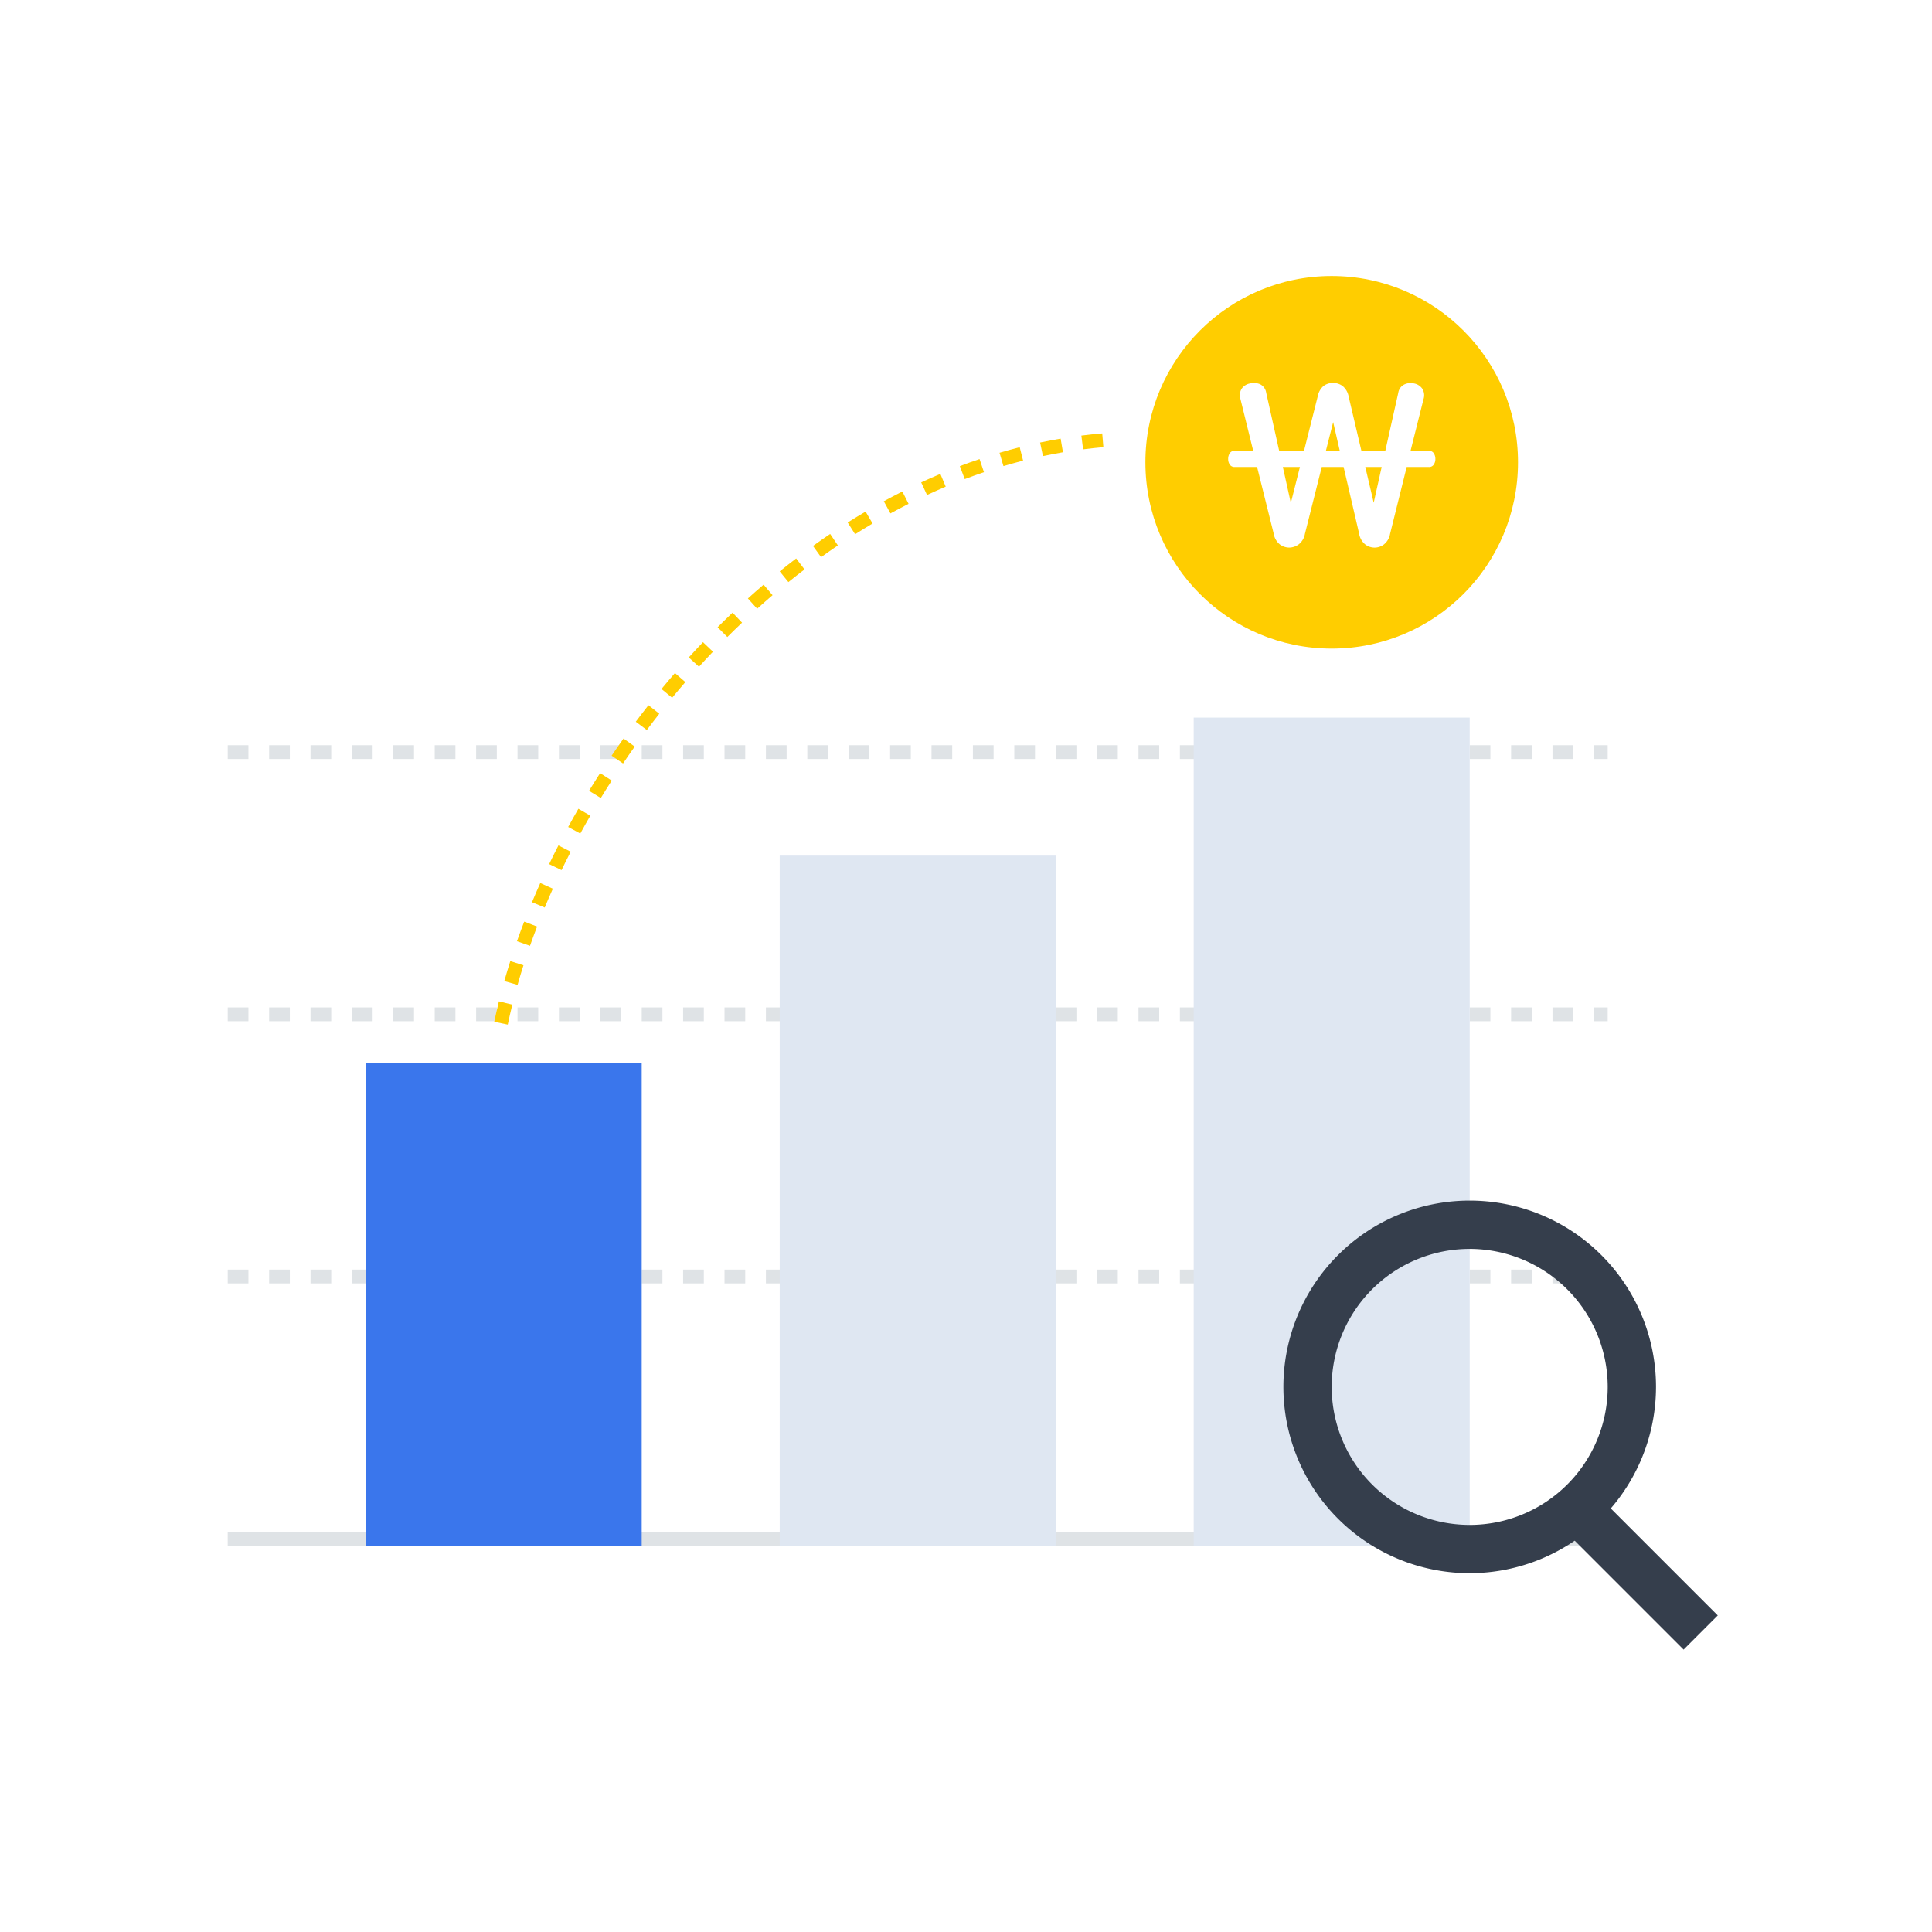 <svg xmlns="http://www.w3.org/2000/svg" id="chart" width="280" height="280" viewBox="0 0 280 280">
    <defs>
        <style>
            .cls-1{fill:#fff}.cls-2{fill:none}.cls-3{fill:#dfe3e6}.cls-5{fill:#dfe7f2}.cls-6{fill:#353e4c}.cls-7{fill:#ffcd00}
        </style>
    </defs>
    <path id="패스_4033" d="M0 0h280v280H0z" class="cls-1"/>
    <path id="패스_4034" d="M25 25h230v230H25z" class="cls-2"/>
    <path id="패스_4035" d="M233 148h-2v-2h2zm-5 0h-3v-2h3zm-6 0h-3v-2h3zm-6 0h-3v-2h3zm-6 0h-3v-2h3zm-6 0h-3v-2h3zm-6 0h-3v-2h3zm-6 0h-3v-2h3zm-6 0h-3v-2h3zm-6 0h-3v-2h3zm-6 0h-3v-2h3zm-6 0h-3v-2h3zm-6 0h-3v-2h3zm-6 0h-3v-2h3zm-6 0h-3v-2h3zm-6 0h-3v-2h3zm-6 0h-3v-2h3zm-6 0h-3v-2h3zm-6 0h-3v-2h3zm-6 0h-3v-2h3zm-6 0h-3v-2h3zm-6 0h-3v-2h3zm-6 0h-3v-2h3zm-6 0h-3v-2h3zm-6 0h-3v-2h3zm-6 0h-3v-2h3zm-6 0h-3v-2h3zm-6 0h-3v-2h3zm-6 0h-3v-2h3zm-6 0h-3v-2h3zm-6 0h-3v-2h3zm-6 0h-3v-2h3zm-6 0h-3v-2h3zm-6 0h-3v-2h3z" class="cls-3"/>
    <path id="패스_4036" d="M233 186h-2v-2h2zm-5 0h-3v-2h3zm-6 0h-3v-2h3zm-6 0h-3v-2h3zm-6 0h-3v-2h3zm-6 0h-3v-2h3zm-6 0h-3v-2h3zm-6 0h-3v-2h3zm-6 0h-3v-2h3zm-6 0h-3v-2h3zm-6 0h-3v-2h3zm-6 0h-3v-2h3zm-6 0h-3v-2h3zm-6 0h-3v-2h3zm-6 0h-3v-2h3zm-6 0h-3v-2h3zm-6 0h-3v-2h3zm-6 0h-3v-2h3zm-6 0h-3v-2h3zm-6 0h-3v-2h3zm-6 0h-3v-2h3zm-6 0h-3v-2h3zm-6 0h-3v-2h3zm-6 0h-3v-2h3zm-6 0h-3v-2h3zm-6 0h-3v-2h3zm-6 0h-3v-2h3zm-6 0h-3v-2h3zm-6 0h-3v-2h3zm-6 0h-3v-2h3zm-6 0h-3v-2h3zm-6 0h-3v-2h3zm-6 0h-3v-2h3zm-6 0h-3v-2h3z" class="cls-3"/>
    <path id="사각형_7816" d="M0 0H200V2H0z" class="cls-3" transform="translate(33 222)"/>
    <path id="패스_4037" d="M233 110h-2v-2h2zm-5 0h-3v-2h3zm-6 0h-3v-2h3zm-6 0h-3v-2h3zm-6 0h-3v-2h3zm-6 0h-3v-2h3zm-6 0h-3v-2h3zm-6 0h-3v-2h3zm-6 0h-3v-2h3zm-6 0h-3v-2h3zm-6 0h-3v-2h3zm-6 0h-3v-2h3zm-6 0h-3v-2h3zm-6 0h-3v-2h3zm-6 0h-3v-2h3zm-6 0h-3v-2h3zm-6 0h-3v-2h3zm-6 0h-3v-2h3zm-6 0h-3v-2h3zm-6 0h-3v-2h3zm-6 0h-3v-2h3zm-6 0h-3v-2h3zm-6 0h-3v-2h3zm-6 0h-3v-2h3zm-6 0h-3v-2h3zm-6 0h-3v-2h3zm-6 0h-3v-2h3zm-6 0h-3v-2h3zm-6 0h-3v-2h3zm-6 0h-3v-2h3zm-6 0h-3v-2h3zm-6 0h-3v-2h3zm-6 0h-3v-2h3zm-6 0h-3v-2h3z" class="cls-3"/>
    <path id="패스_4038" fill="#3a76ec" d="M53 154h40v70H53z"/>
    <path id="패스_4039" d="M113 124h40v100h-40z" class="cls-5"/>
    <path id="패스_4040" d="M173 104h40v120h-40z" class="cls-5"/>
    <circle id="타원_729" cx="27" cy="27" r="27" class="cls-2" transform="translate(186 174)"/>
    <path id="패스_4041" d="M213 228a27 27 0 1 1 27-27 27.031 27.031 0 0 1-27 27zm0-47a20 20 0 1 0 20 20 20.022 20.022 0 0 0-20-20z" class="cls-6"/>
    <path id="패스_4042" d="M224.908 219.979l4.95-4.95 19.092 19.092-4.95 4.95z" class="cls-6"/>
    <circle id="타원_730" cx="27" cy="27" r="27" class="cls-7" transform="translate(166 40)"/>
    <path id="패스_4043" d="M193.07 56.686a2.269 2.269 0 0 1 1.37.446 2.551 2.551 0 0 1 .874 1.534l1.849 7.854h3.465l1.881-8.415a1.609 1.609 0 0 1 .874-1.2 2.123 2.123 0 0 1 1.4-.148 1.86 1.86 0 0 1 1.2.758 1.794 1.794 0 0 1 .182 1.518l-1.881 7.491h2.641a.806.806 0 0 1 .725.347 1.481 1.481 0 0 1 .232.841 1.42 1.42 0 0 1-.232.808.806.806 0 0 1-.725.347h-3.2l-2.41 9.7a2.485 2.485 0 0 1-.906 1.534 2.223 2.223 0 0 1-2.674 0 2.545 2.545 0 0 1-.907-1.6l-2.244-9.636h-3.168l-2.442 9.7a2.456 2.456 0 0 1-.924 1.534 2.386 2.386 0 0 1-1.353.447 2.315 2.315 0 0 1-1.337-.447 2.517 2.517 0 0 1-.907-1.567l-2.409-9.669h-3.235a.805.805 0 0 1-.725-.347 1.428 1.428 0 0 1-.232-.808 1.489 1.489 0 0 1 .232-.841.805.805 0 0 1 .725-.347h2.674l-1.847-7.491a1.8 1.8 0 0 1 .18-1.518 1.882 1.882 0 0 1 1.238-.758 2.3 2.3 0 0 1 1.42.115 1.644 1.644 0 0 1 .89 1.237l1.881 8.415h3.6l1.979-7.854a2.654 2.654 0 0 1 .841-1.534 2.228 2.228 0 0 1 1.405-.446zm-6.136 17.391l1.319-5.214h-2.476zm5.082-7.557h2.011l-.957-4.158zm6.929 7.525l1.155-5.182h-2.375z" class="cls-1" transform="translate(.143 -1.186)"/>
    <path id="패스_4044" d="M73.588 148.491l-1.958-.408q.308-1.473.676-2.962l1.942.48q-.36 1.452-.66 2.89zm1.421-5.758l-1.924-.545q.41-1.447.873-2.9l1.907.607q-.455 1.422-.856 2.838zm1.8-5.659l-1.887-.664q.5-1.419 1.049-2.843l1.866.719q-.537 1.396-1.028 2.788zm2.136-5.547l-1.845-.771q.579-1.389 1.2-2.778l1.824.82q-.609 1.365-1.179 2.729zm2.439-5.426l-1.8-.867q.652-1.357 1.347-2.711l1.779.913q-.684 1.33-1.326 2.664zm2.717-5.295l-1.756-.957q.721-1.323 1.48-2.638l1.733 1q-.747 1.289-1.458 2.595zm2.976-5.156l-1.708-1.041q.784-1.287 1.606-2.564l1.681 1.082q-.807 1.255-1.579 2.523zm3.219-5.009l-1.656-1.12q.845-1.251 1.724-2.486l1.629 1.161q-.864 1.215-1.693 2.445zm3.447-4.844l-1.6-1.2q.9-1.206 1.835-2.395l1.573 1.235q-.92 1.172-1.808 2.363zm3.668-4.674l-1.544-1.272q.96-1.164 1.949-2.308l1.512 1.309q-.974 1.125-1.917 2.271zm3.89-4.5l-1.481-1.341q1.017-1.119 2.06-2.213l1.448 1.379q-1.028 1.079-2.028 2.179zm4.106-4.306L104 90.9q1.071-1.069 2.17-2.111l1.377 1.451q-1.087 1.03-2.14 2.081zm4.321-4.1l-1.338-1.486q1.125-1.014 2.277-2l1.3 1.522q-1.134.976-2.239 1.972zm4.528-3.864L113 82.805q1.181-.954 2.385-1.873l1.213 1.591q-1.182.901-2.342 1.838zm4.734-3.61l-1.167-1.624q1.233-.886 2.49-1.735l1.119 1.658q-1.232.839-2.442 1.709zm4.933-3.328l-1.069-1.691q1.286-.812 2.592-1.582l1.016 1.723q-1.281.762-2.539 1.558zm5.123-3.017l-.959-1.755q1.335-.729 2.69-1.413l.9 1.786q-1.326.676-2.631 1.39zm5.3-2.674l-.84-1.816q1.382-.638 2.78-1.226l.774 1.844q-1.36.583-2.709 1.206zm5.468-2.3l-.708-1.87q1.421-.539 2.861-1.023l.636 1.9q-1.403.479-2.784 1.003zm5.612-1.887l-.567-1.918q1.455-.429 2.927-.8l.49 1.939q-1.429.372-2.845.789zm5.726-1.446l-.412-1.957q1.482-.312 2.978-.564l.332 1.972q-1.45.258-2.893.558zm5.818-.978l-.25-1.984q1.5-.19 3.024-.317l.166 1.994q-1.471.133-2.935.317z" class="cls-7"/>
</svg>
